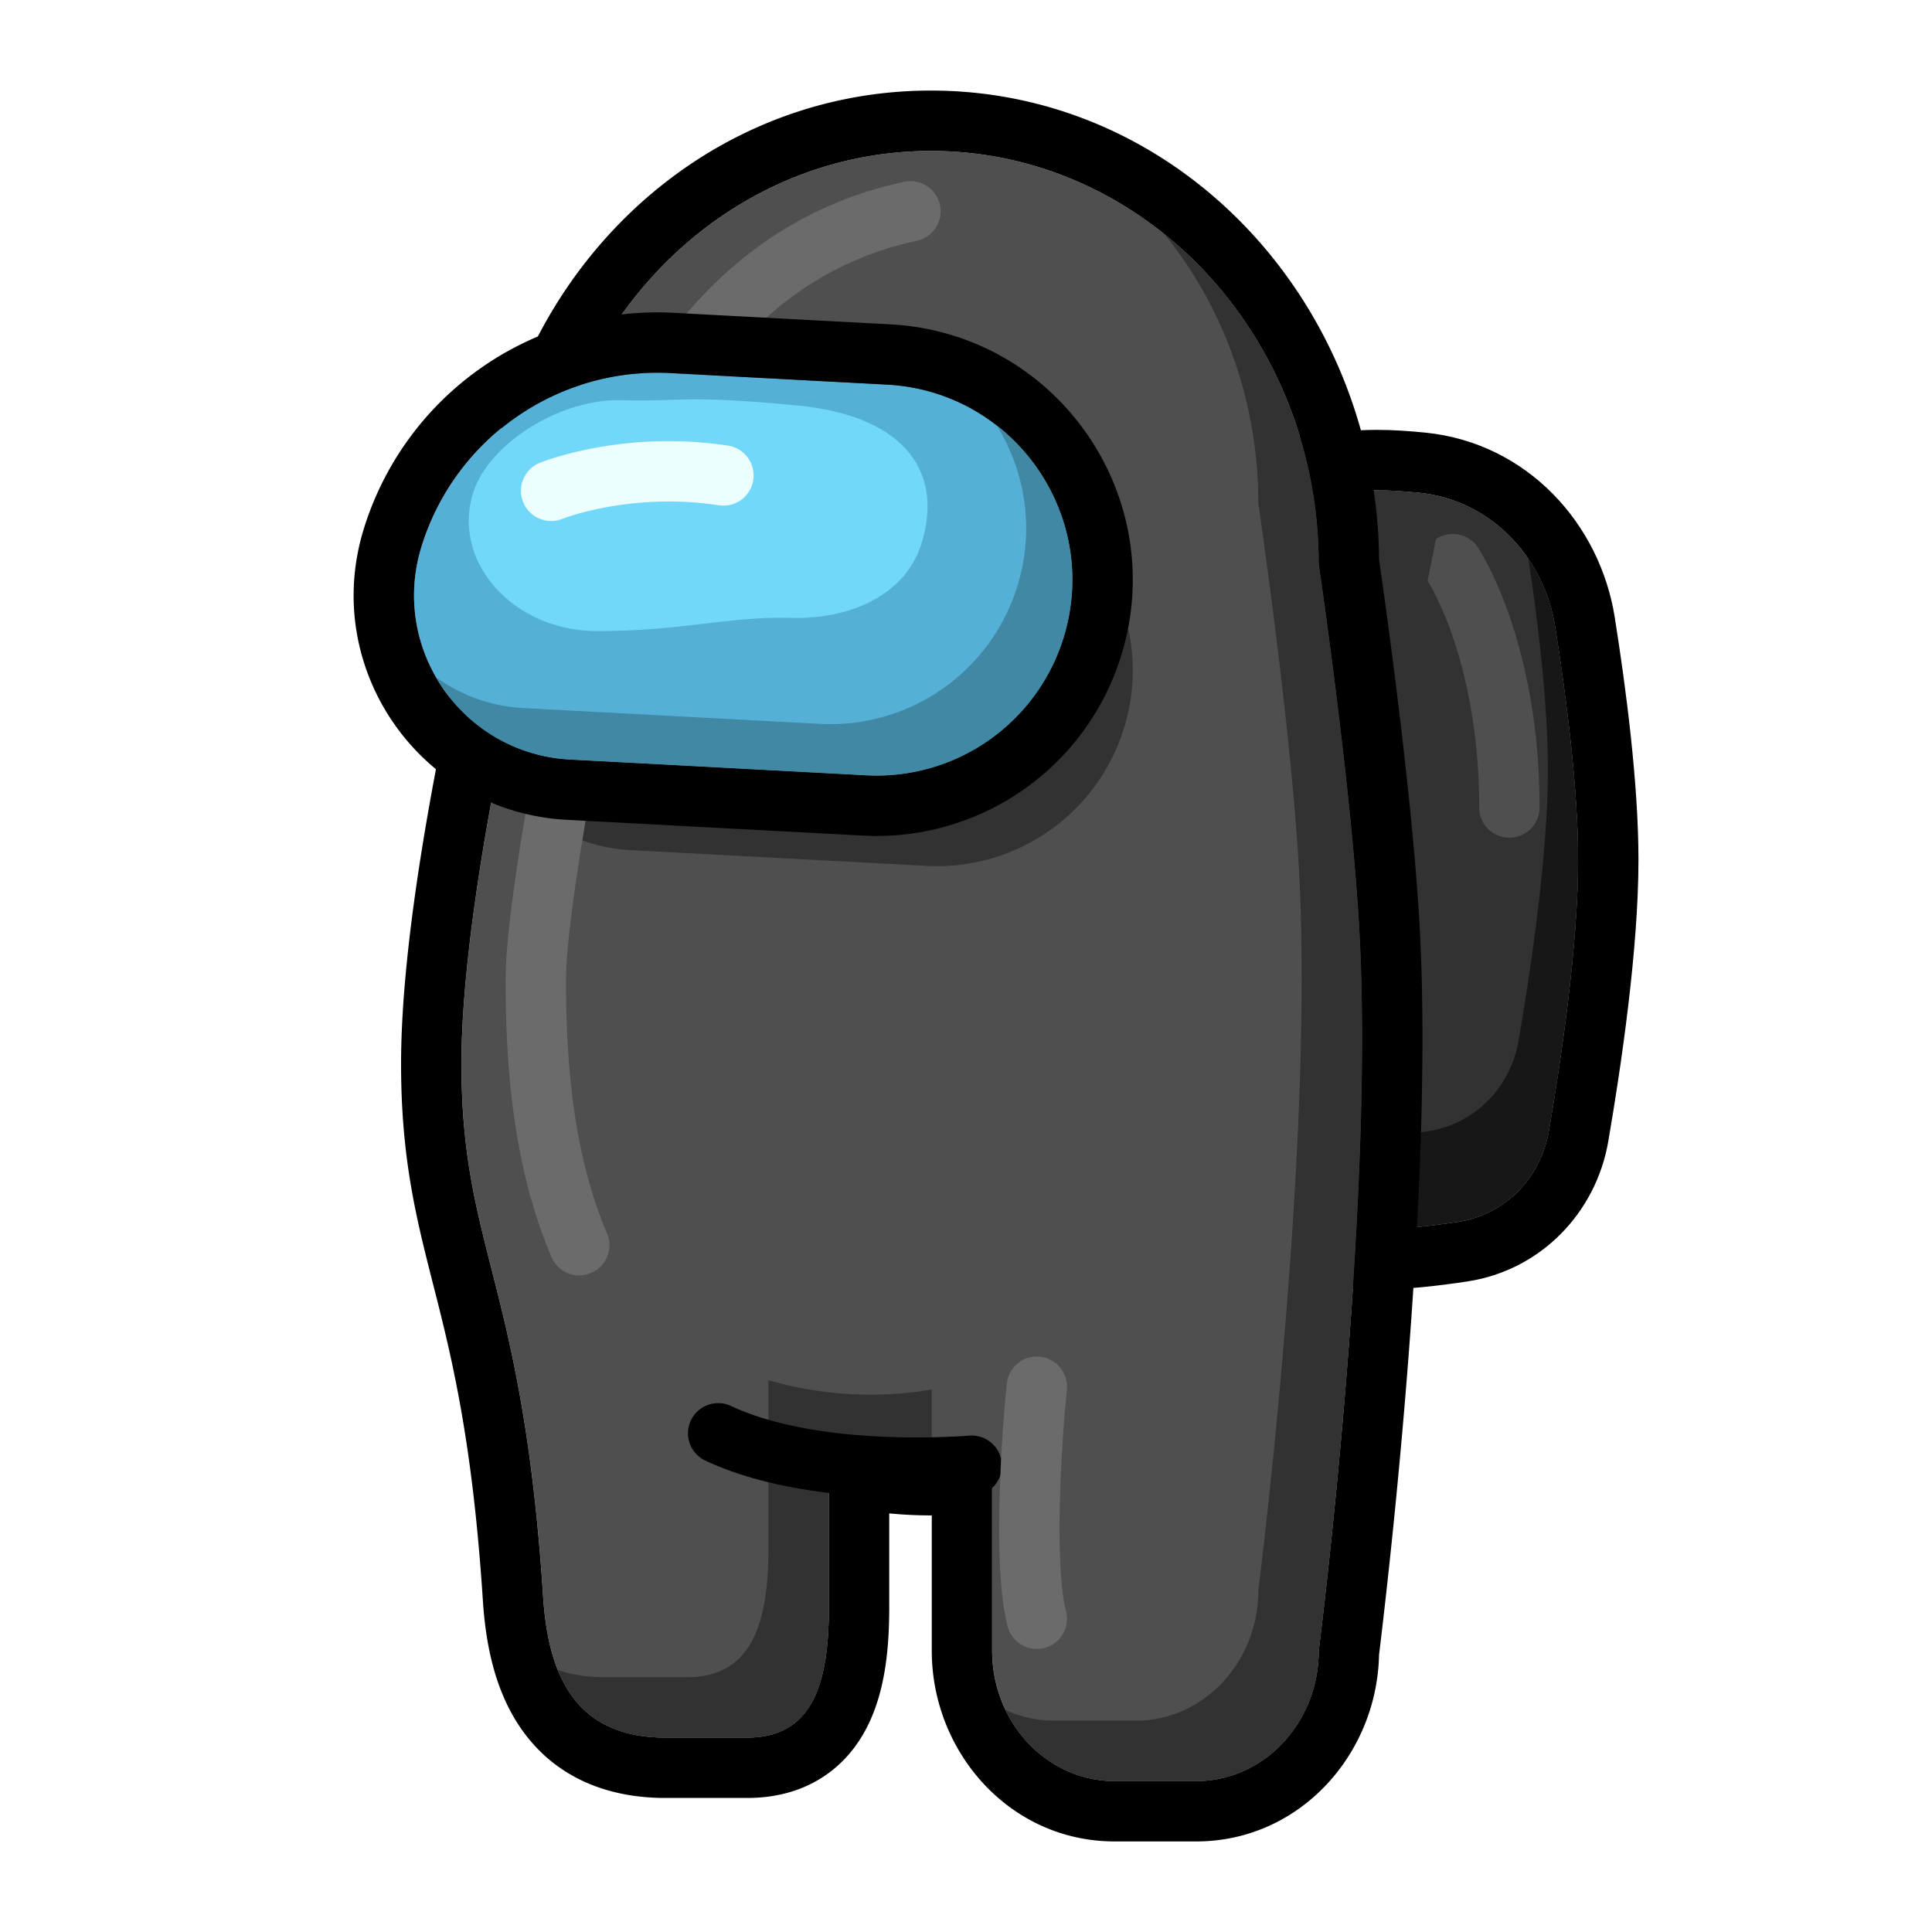 <svg xmlns="http://www.w3.org/2000/svg" width="64" height="64" fill="none" id="black-among-us"><path fill="#333232" d="M40.396 20.152c0-1.867 1.29-3.507 3.141-3.75a16.696 16.696 0 0 1 2.079-.161c.435 0 .92.032 1.413.083 2.34.24 4.118 2.113 4.486 4.436.373 2.355.761 5.368.761 7.72 0 2.804-.55 6.544-.97 8.992-.266 1.545-1.45 2.766-3 3.001-.894.136-1.878.248-2.69.248-.63 0-1.364-.068-2.079-.161-1.85-.243-3.141-1.884-3.141-3.75V20.151Z"></path><path fill="#000" fill-rule="evenodd" d="M38.396 36.81V20.151c0-2.754 1.923-5.345 4.881-5.733.754-.099 1.584-.178 2.339-.178.526 0 1.084.038 1.618.093 3.343.344 5.763 3 6.256 6.113.376 2.37.786 5.515.786 8.034 0 2.99-.579 6.877-1 9.33-.403 2.347-2.221 4.267-4.67 4.64-.925.14-2.026.27-2.99.27-.755 0-1.585-.08-2.339-.178-2.958-.388-4.881-2.979-4.881-5.734Zm5.141-20.408c-1.85.243-3.141 1.883-3.141 3.75V36.81c0 1.867 1.29 3.508 3.141 3.75.715.094 1.449.162 2.079.162.812 0 1.796-.112 2.69-.248 1.55-.235 2.734-1.456 3-3.001.42-2.448.97-6.188.97-8.991 0-2.353-.388-5.366-.76-7.721-.369-2.323-2.147-4.195-4.486-4.436-.494-.05-.979-.083-1.414-.083-.63 0-1.364.067-2.079.161Z" clip-rule="evenodd"></path><path fill="#171717" fill-rule="evenodd" d="M40.396 36.436v.373c0 1.867 1.29 3.508 3.141 3.75.715.094 1.449.162 2.079.162.812 0 1.796-.112 2.69-.248 1.55-.235 2.734-1.456 3-3.001.42-2.448.97-6.188.97-8.991 0-2.353-.388-5.366-.76-7.721a5.543 5.543 0 0 0-.884-2.245c.333 2.22.644 4.858.644 6.966 0 2.803-.55 6.543-.97 8.99-.266 1.546-1.45 2.767-3 3.002-.894.136-1.878.248-2.69.248-.63 0-1.364-.068-2.079-.161a3.495 3.495 0 0 1-2.141-1.124Z" clip-rule="evenodd"></path><path fill="#4F4F4F" fill-rule="evenodd" d="M47.57 17.855a1 1 0 0 1 1.387.278l-.832.555c.832-.555.832-.555.833-.554l.001.002.003.005.008.011a2.854 2.854 0 0 1 .098.16c.06.104.144.252.241.444.195.383.448.942.699 1.668.501 1.454.992 3.58.992 6.326a1 1 0 1 1-2 0c0-2.504-.447-4.41-.883-5.674a11.194 11.194 0 0 0-.59-1.414 6.348 6.348 0 0 0-.228-.41l-.008-.013m0 0 .001.002" clip-rule="evenodd"></path><path fill="#4F4F4F" d="M17.99 18.68C17.99 11.125 23.743 5 30.838 5s12.847 6.125 12.847 13.68c0 0 1.097 7.435 1.352 12.24.494 9.281-1.352 23.76-1.352 23.76 0 2.386-1.816 4.32-4.057 4.32h-2.704c-2.24 0-4.057-1.934-4.057-4.32v-6.65a12.17 12.17 0 0 1-5.41-.309v5.519c0 2.386-.463 4.32-2.704 4.32h-2.704c-3.043 0-3.893-2.14-4.057-4.68-.677-10.44-2.705-11.52-2.705-17.64 0-6.12 2.705-16.56 2.705-16.56Z"></path><path fill="#000" fill-rule="evenodd" d="M43.684 54.68c0 2.386-1.816 4.32-4.057 4.32h-2.704c-2.24 0-4.057-1.934-4.057-4.32v-6.65c-.652.11-1.32.168-2 .17h-.029a12.213 12.213 0 0 1-3.38-.479v5.519c0 2.386-.464 4.32-2.705 4.32h-2.704c-3.043 0-3.893-2.14-4.057-4.68-.359-5.533-1.097-8.437-1.712-10.855-.545-2.145-.993-3.908-.993-6.785 0-6.12 2.705-16.56 2.705-16.56C17.99 11.125 23.742 5 30.837 5s12.847 6.125 12.847 13.68c0 0 1.097 7.435 1.352 12.24.494 9.281-1.352 23.76-1.352 23.76Zm2-36.15C45.608 10.057 39.104 3 30.837 3c-8.232 0-14.714 6.997-14.844 15.422l-.06.236a131.656 131.656 0 0 0-1.256 5.614c-.678 3.385-1.391 7.694-1.391 10.968 0 3.13.502 5.102 1.05 7.26l.11.43c.571 2.26 1.22 5.014 1.549 10.08.09 1.388.376 3.017 1.321 4.33 1.046 1.453 2.67 2.22 4.732 2.22h2.704c.853 0 1.679-.187 2.409-.632.732-.446 1.234-1.07 1.568-1.73.623-1.23.728-2.72.728-3.958v-3.107c.454.044.915.067 1.38.067h.029v4.48c0 3.37 2.595 6.32 6.057 6.32h2.704c3.415 0 5.987-2.87 6.056-6.184l.007-.055.058-.484a235.192 235.192 0 0 0 .79-7.83c.402-4.796.75-10.85.496-15.633-.132-2.477-.478-5.595-.785-8.063a231.614 231.614 0 0 0-.566-4.22Z" clip-rule="evenodd"></path><path fill="#333232" fill-rule="evenodd" d="M18.022 17.71c-.02.321-.031.644-.031.97 0 0-.79 3.045-1.515 6.81a5.426 5.426 0 0 0 4.401 2.67l9.82.523a6.48 6.48 0 0 0 6.538-4.567c1.238-4.03-1.64-8.15-5.85-8.375l-7.18-.382a8.169 8.169 0 0 0-6.183 2.352Z" clip-rule="evenodd"></path><path fill="#333232" fill-rule="evenodd" d="M18.477 55.319c.538 1.334 1.59 2.241 3.57 2.241h2.705c2.24 0 2.705-1.934 2.705-4.32v-5.519a12.13 12.13 0 0 0 3.38.479h.029v-2.17a12.17 12.17 0 0 1-5.41-.309v5.519c0 2.386-.463 4.32-2.704 4.32h-2.704c-.607 0-1.127-.085-1.57-.242Zm14.832 1.326C33.98 58.043 35.347 59 36.923 59h2.704c2.24 0 4.057-1.934 4.057-4.32 0 0 1.846-14.479 1.352-23.76-.255-4.805-1.352-12.24-1.352-12.24 0-4.459-2.003-8.42-5.104-10.917 1.935 2.395 3.104 5.51 3.104 8.917 0 0 1.097 7.435 1.352 12.24.494 9.281-1.352 23.76-1.352 23.76 0 2.386-1.816 4.32-4.057 4.32h-2.704c-.574 0-1.12-.127-1.614-.355Z" clip-rule="evenodd"></path><path fill="#6B6B6B" fill-rule="evenodd" d="M31.137 6.79a1 1 0 0 1-.768 1.188c-3.825.82-6.32 3.395-7.902 6.398-1.59 3.018-2.206 6.383-2.28 8.534a1.004 1.004 0 0 1-.02.166c-.237 1.156-.594 3.02-.89 4.847-.302 1.854-.527 3.583-.527 4.515 0 2.535.19 5.678 1.358 8.42a1 1 0 0 1-1.84.784c-1.334-3.133-1.518-6.615-1.518-9.205 0-1.118.254-3.003.552-4.835.295-1.817.648-3.665.89-4.847.095-2.393.77-6.017 2.506-9.312 1.764-3.35 4.676-6.44 9.252-7.42a1 1 0 0 1 1.187.767Z" clip-rule="evenodd"></path><path fill="#54B0D7" d="M13.96 18.12a8.173 8.173 0 0 1 8.245-5.76l7.18.381c4.21.224 7.088 4.345 5.85 8.375a6.48 6.48 0 0 1-6.539 4.567l-9.819-.523c-3.539-.188-5.959-3.653-4.918-7.04Z"></path><path fill="#000" fill-rule="evenodd" d="m22.312 10.362 7.18.382c5.508.293 9.275 5.686 7.654 10.96a8.48 8.48 0 0 1-8.556 5.976l-9.819-.523c-4.839-.257-8.147-4.994-6.724-9.625a10.172 10.172 0 0 1 10.265-7.17Zm-.107 1.997a8.172 8.172 0 0 0-8.246 5.76c-1.041 3.388 1.379 6.853 4.919 7.041l9.818.523a6.48 6.48 0 0 0 6.539-4.567c1.238-4.03-1.64-8.15-5.85-8.375l-7.18-.382Z" clip-rule="evenodd"></path><path fill="#4088A3" fill-rule="evenodd" d="M14.443 22.434a5.427 5.427 0 0 0 4.435 2.726l9.818.523a6.48 6.48 0 0 0 6.539-4.567c.83-2.702-.19-5.444-2.22-7.026a6.439 6.439 0 0 1 .688 5.322 6.48 6.48 0 0 1-6.539 4.567l-9.818-.523a5.406 5.406 0 0 1-2.903-1.022Z" clip-rule="evenodd"></path><path fill="#71D8F9" d="M15.688 16.281c.536-1.607 2.886-3.083 4.904-3.024 2.018.06 1.986-.186 5.775.17 3.79.354 4.895 2.372 4.133 4.651-.536 1.608-2.295 2.45-4.313 2.39-2.017-.058-3.593.438-6.406.438-2.812 0-4.855-2.345-4.093-4.625Z"></path><path fill="#EDFEFF" fill-rule="evenodd" d="m18.258 16.258-.374-.927a1 1 0 0 0 .748 1.855h-.002l.012-.005.065-.023c.06-.022.155-.054.281-.092.253-.077.627-.177 1.097-.264.943-.174 2.254-.29 3.726-.063a1 1 0 0 0 .305-1.977 13.252 13.252 0 0 0-4.393.073 12.06 12.06 0 0 0-1.317.317 8.529 8.529 0 0 0-.475.16l-.03.012-.01.004-.004.002h-.002l.373.928Z" clip-rule="evenodd"></path><path fill="#000" fill-rule="evenodd" d="M22.886 47.056a1 1 0 0 1 1.33-.481c1.187.556 2.698.842 4.182.965 1.471.121 2.843.078 3.707.018a1 1 0 1 1 .138 1.995c-.931.065-2.409.112-4.01-.02-1.587-.132-3.369-.446-4.866-1.148a1 1 0 0 1-.482-1.33Z" clip-rule="evenodd"></path><path fill="#6B6B6B" fill-rule="evenodd" d="M34.449 44.943a1 1 0 0 1 .893 1.096 51.24 51.24 0 0 0-.234 3.796c-.033 1.482.02 2.816.207 3.541a1 1 0 0 1-1.937.498c-.263-1.025-.303-2.618-.27-4.084.034-1.505.148-3.016.244-3.954a1 1 0 0 1 1.097-.893Z" clip-rule="evenodd"></path></svg>